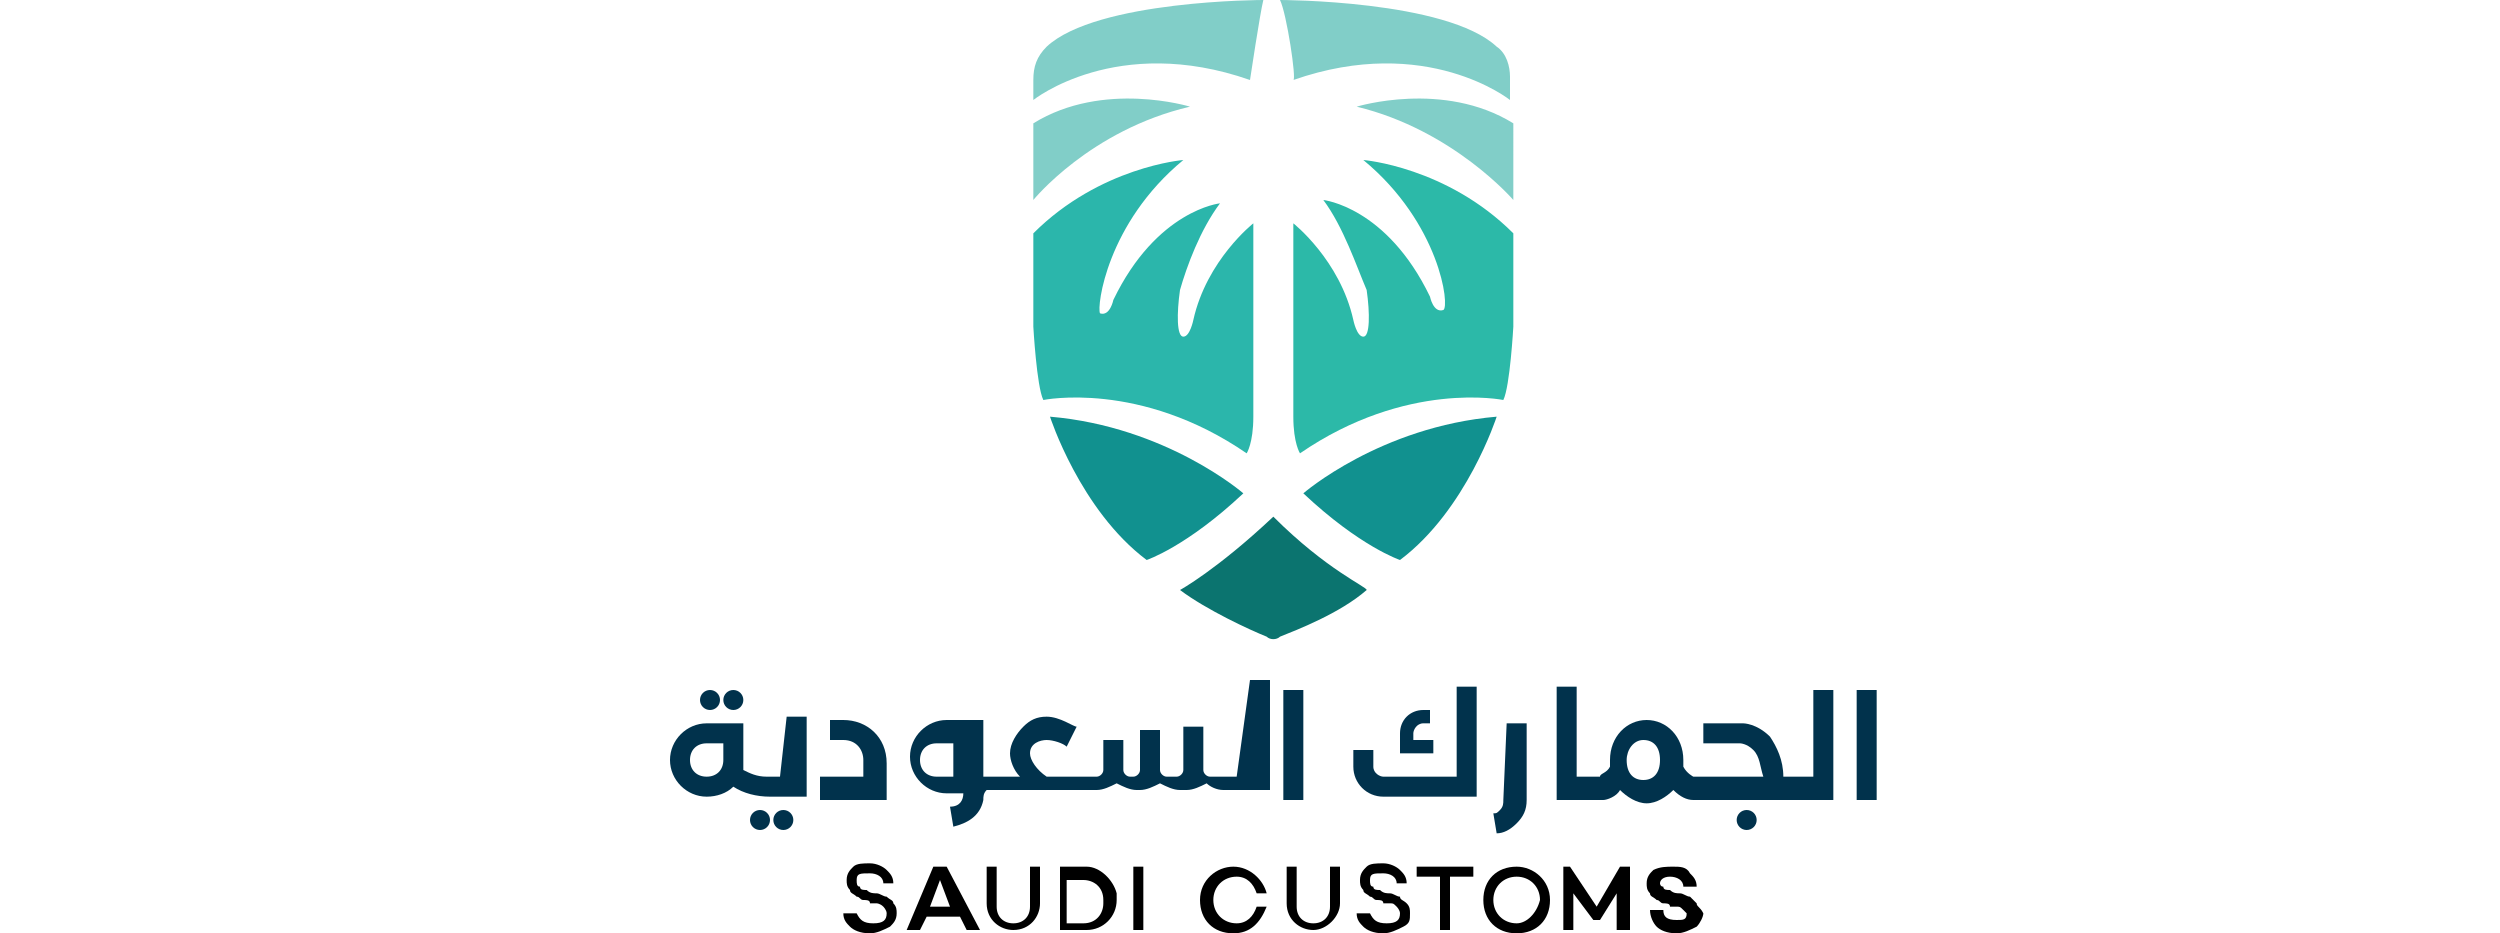 <?xml version="1.0" encoding="utf-8"?>
<!-- Generator: Adobe Illustrator 24.1.2, SVG Export Plug-In . SVG Version: 6.00 Build 0)  -->
<svg version="1.1" id="Layer_1" xmlns="http://www.w3.org/2000/svg" xmlns:xlink="http://www.w3.org/1999/xlink" x="0px" y="0px"
	 viewBox="0 0 75 28" style="enable-background:new 0 0 75 28;" xml:space="preserve">
<style type="text/css">
	.st0{fill:#01324C;}
	.st1{fill:#81CEC8;}
	.st2{fill:#2BB6AB;}
	.st3{fill:#11918F;}
	.st4{fill:#2CB9A8;}
	.st5{fill:#0B746F;}
</style>
<g>
	<g>
		<g>
			<circle class="st0" cx="52.4" cy="24.6" r="0.3"/>
			<circle class="st0" cx="23.5" cy="24.6" r="0.3"/>
			<circle class="st0" cx="22.8" cy="24.6" r="0.3"/>
			<path class="st0" d="M23.4,23.3H23c-0.3,0-0.5-0.1-0.7-0.2V23v-1.3h-1.1c-0.6,0-1.1,0.5-1.1,1.1v0c0,0.6,0.5,1.1,1.1,1.1
				c0.3,0,0.6-0.1,0.8-0.3c0.3,0.2,0.7,0.3,1.1,0.3h1.1v-2.4h-0.6L23.4,23.3L23.4,23.3z M21.7,22.8c0,0.3-0.2,0.5-0.5,0.5
				c-0.3,0-0.5-0.2-0.5-0.5v0c0-0.3,0.2-0.5,0.5-0.5h0.5V22.8z"/>
			<path class="st0" d="M25.3,21.6h-0.4v0.6h0.4c0.4,0,0.6,0.3,0.6,0.6v0.5h-1.3V24h2v-1.1C26.6,22.1,26,21.6,25.3,21.6z"/>
			<path class="st0" d="M37.1,23.3h-0.8c-0.1,0-0.2-0.1-0.2-0.2v-0.9v-0.4h-0.6v0.4v0.9c0,0.1-0.1,0.2-0.2,0.2H35
				c-0.1,0-0.2-0.1-0.2-0.2v-1.2h-0.6v1.2c0,0.1-0.1,0.2-0.2,0.2h-0.1c-0.1,0-0.2-0.1-0.2-0.2v-0.9h0h-0.6h0v0.9
				c0,0.1-0.1,0.2-0.2,0.2l-1.5,0c-0.3-0.2-0.5-0.5-0.5-0.7c0-0.3,0.3-0.4,0.5-0.4c0.2,0,0.5,0.1,0.6,0.2l0.3-0.6
				c-0.1,0-0.5-0.3-0.9-0.3c-0.3,0-0.5,0.1-0.7,0.3c-0.2,0.2-0.4,0.5-0.4,0.8c0,0.2,0.1,0.5,0.3,0.7l-1.1,0v-1.7h-1.1
				c-0.6,0-1.1,0.5-1.1,1.1v0c0,0.6,0.5,1.1,1.1,1.1h0.5c0,0.2-0.1,0.4-0.4,0.4l0.1,0.6c0.4-0.1,0.8-0.3,0.9-0.8
				c0-0.1,0-0.2,0.1-0.3l3.2,0v0h0.1c0.2,0,0.4-0.1,0.6-0.2c0.2,0.1,0.4,0.2,0.6,0.2h0.1c0.2,0,0.4-0.1,0.6-0.2
				c0.2,0.1,0.4,0.2,0.6,0.2h0.2c0.2,0,0.4-0.1,0.6-0.2c0.1,0.1,0.3,0.2,0.5,0.2v0h0c0,0,0,0,0.1,0h0.1v0l1.2,0v-3.3h-0.6L37.1,23.3
				L37.1,23.3z M28.6,23.3h-0.5c-0.3,0-0.5-0.2-0.5-0.5v0c0-0.3,0.2-0.5,0.5-0.5h0.5V23.3z"/>
			<rect x="38.5" y="20.7" class="st0" width="0.6" height="3.3"/>
			<rect x="55.7" y="20.7" class="st0" width="0.6" height="3.3"/>
			<path class="st0" d="M43.7,23.3h-2.2c-0.1,0-0.3-0.1-0.3-0.3v-0.5h-0.6v0.5c0,0.5,0.4,0.9,0.9,0.9h2.8v-3.3h-0.6L43.7,23.3
				L43.7,23.3z"/>
			<path class="st0" d="M43,22.2h-0.6v-0.2c0-0.1,0.1-0.3,0.3-0.3h0.2v-0.4h-0.2c-0.4,0-0.7,0.3-0.7,0.7v0.6h1L43,22.2L43,22.2
				L43,22.2z"/>
			<path class="st0" d="M45.1,24c0,0.1,0,0.2-0.1,0.3c-0.1,0.1-0.1,0.1-0.2,0.1l0.1,0.6c0.2,0,0.4-0.1,0.6-0.3
				c0.2-0.2,0.3-0.4,0.3-0.7v-2.3h-0.6L45.1,24L45.1,24z"/>
			<path class="st0" d="M54.4,23.3h-0.9c0-0.5-0.2-0.9-0.4-1.2c-0.4-0.4-0.8-0.4-0.8-0.4h-1.2v0.6h1.1c0,0,0.2,0,0.4,0.2
				c0.2,0.2,0.2,0.5,0.3,0.8h-2.1c0,0-0.2-0.1-0.3-0.3h0c0,0,0-0.1,0-0.2c0-0.7-0.5-1.2-1.1-1.2c-0.6,0-1.1,0.5-1.1,1.2
				c0,0.1,0,0.1,0,0.2c-0.1,0.2-0.3,0.2-0.3,0.3h-0.7v-2.7h-0.6V24h1.4h0c0.1,0,0.4-0.1,0.5-0.3c0.2,0.2,0.5,0.4,0.8,0.4
				c0.3,0,0.6-0.2,0.8-0.4c0.2,0.2,0.4,0.3,0.6,0.3h2.7l0,0H55v-3.3h-0.6L54.4,23.3L54.4,23.3L54.4,23.3z M49.3,23.4
				c-0.3,0-0.5-0.2-0.5-0.6c0-0.3,0.2-0.6,0.5-0.6c0.3,0,0.5,0.2,0.5,0.6C49.8,23.2,49.6,23.4,49.3,23.4z"/>
			<circle class="st0" cx="22" cy="21" r="0.3"/>
			<circle class="st0" cx="21.3" cy="21" r="0.3"/>
		</g>
		<g>
			<path d="M50.9,27.1c-0.1-0.1-0.1-0.1-0.2-0.2c-0.1,0-0.2-0.1-0.3-0.1c-0.1,0-0.2,0-0.3-0.1c-0.1,0-0.2,0-0.2-0.1
				c-0.1,0-0.1-0.1-0.1-0.1c0-0.1,0.1-0.2,0.3-0.2c0.2,0,0.4,0.1,0.4,0.3h0.4c0-0.2-0.1-0.3-0.2-0.4C50.6,26,50.4,26,50.2,26
				c-0.2,0-0.4,0-0.6,0.1c-0.1,0.1-0.2,0.2-0.2,0.4c0,0.1,0,0.2,0.1,0.3c0,0.1,0.1,0.1,0.2,0.2c0.1,0,0.1,0.1,0.2,0.1
				c0.1,0,0.2,0,0.2,0.1c0.1,0,0.2,0,0.2,0c0.1,0,0.1,0,0.2,0.1c0,0,0.1,0.1,0.1,0.1c0,0.2-0.1,0.2-0.3,0.2c-0.3,0-0.4-0.1-0.4-0.3
				h-0.4c0,0.2,0.1,0.4,0.2,0.5c0.1,0.1,0.3,0.2,0.6,0.2c0.2,0,0.4-0.1,0.6-0.2c0.1-0.1,0.2-0.3,0.2-0.4
				C51,27.2,50.9,27.2,50.9,27.1z"/>
			<path d="M28.4,26H28h0l-0.8,1.9h0.4l0.2-0.4h0.5h0.5l0.2,0.4h0.4L28.4,26L28.4,26z M28.2,27.2h-0.3l0.3-0.8v0v0l0.3,0.8H28.2z"/>
			<path d="M30.9,27.2c0,0.3-0.2,0.5-0.5,0.5s-0.5-0.2-0.5-0.5V26h-0.3v1.1c0,0.5,0.4,0.8,0.8,0.8c0.5,0,0.8-0.4,0.8-0.8V26h-0.3
				V27.2L30.9,27.2z"/>
			<path d="M39.9,27.2c0,0.3-0.2,0.5-0.5,0.5c-0.3,0-0.5-0.2-0.5-0.5V26h-0.3v1.1c0,0.5,0.4,0.8,0.8,0.8s0.8-0.4,0.8-0.8V26h-0.3
				L39.9,27.2L39.9,27.2z"/>
			<path d="M32.6,26h-0.8v1.9h0.8c0.5,0,0.9-0.4,0.9-0.9v-0.2C33.4,26.4,33,26,32.6,26z M33.1,27.1c0,0.3-0.2,0.6-0.6,0.6h-0.5v-1.3
				h0.5c0.3,0,0.6,0.2,0.6,0.6V27.1z"/>
			<rect x="34" y="26" width="0.3" height="1.9"/>
			<path d="M37.1,26.3c0.3,0,0.5,0.2,0.6,0.5H38c-0.1-0.4-0.5-0.8-1-0.8c-0.5,0-1,0.4-1,1s0.4,1,1,1c0.5,0,0.8-0.3,1-0.8h-0.3
				c-0.1,0.3-0.3,0.5-0.6,0.5c-0.4,0-0.7-0.3-0.7-0.7C36.4,26.6,36.7,26.3,37.1,26.3z"/>
			<polygon points="42.5,26.3 43.2,26.3 43.2,27.9 43.5,27.9 43.5,26.3 44.2,26.3 44.2,26 42.5,26 			"/>
			<path d="M45.5,26c-0.6,0-1,0.4-1,1s0.4,1,1,1s1-0.4,1-1S46,26,45.5,26z M45.5,27.7c-0.4,0-0.7-0.3-0.7-0.7c0-0.4,0.3-0.7,0.7-0.7
				c0.4,0,0.7,0.3,0.7,0.7C46.1,27.4,45.8,27.7,45.5,27.7z"/>
			<polygon points="47.9,27.2 47.1,26 46.9,26 46.9,27.9 47.2,27.9 47.2,26.8 47.8,27.6 48,27.6 48.5,26.8 48.5,27.9 48.9,27.9 
				48.9,26 48.6,26 			"/>
			<path d="M26.6,26.9c-0.1,0-0.2-0.1-0.3-0.1c-0.1,0-0.2,0-0.3-0.1c-0.1,0-0.2,0-0.2-0.1c-0.1,0-0.1-0.1-0.1-0.2
				c0-0.2,0.1-0.2,0.4-0.2c0.2,0,0.4,0.1,0.4,0.3h0.3c0-0.2-0.1-0.3-0.2-0.4c-0.1-0.1-0.3-0.2-0.5-0.2c-0.2,0-0.4,0-0.5,0.1
				s-0.2,0.2-0.2,0.4c0,0.1,0,0.2,0.1,0.3c0,0.1,0.1,0.1,0.2,0.2c0.1,0,0.1,0.1,0.2,0.1c0.1,0,0.2,0,0.2,0.1c0.1,0,0.2,0,0.2,0
				s0.1,0,0.2,0.1c0,0,0.1,0.1,0.1,0.2c0,0.2-0.1,0.3-0.4,0.3c-0.3,0-0.4-0.1-0.5-0.3h-0.4c0,0.2,0.1,0.3,0.2,0.4
				c0.1,0.1,0.3,0.2,0.6,0.2c0.2,0,0.4-0.1,0.6-0.2c0.1-0.1,0.2-0.2,0.2-0.4c0-0.1,0-0.2-0.1-0.3C26.8,27,26.7,27,26.6,26.9z"/>
			<path d="M42,26.9c-0.1,0-0.2-0.1-0.3-0.1s-0.2,0-0.3-0.1c-0.1,0-0.2,0-0.2-0.1c-0.1,0-0.1-0.1-0.1-0.2c0-0.2,0.1-0.2,0.4-0.2
				c0.2,0,0.4,0.1,0.4,0.3h0.3c0-0.2-0.1-0.3-0.2-0.4c-0.1-0.1-0.3-0.2-0.5-0.2c-0.2,0-0.4,0-0.5,0.1c-0.1,0.1-0.2,0.2-0.2,0.4
				c0,0.1,0,0.2,0.1,0.3c0,0.1,0.1,0.1,0.2,0.2c0.1,0,0.1,0.1,0.2,0.1c0.1,0,0.2,0,0.2,0.1c0.1,0,0.2,0,0.2,0c0.1,0,0.1,0,0.2,0.1
				c0,0,0.1,0.1,0.1,0.2c0,0.2-0.1,0.3-0.4,0.3c-0.3,0-0.4-0.1-0.5-0.3h-0.4c0,0.2,0.1,0.3,0.2,0.4c0.1,0.1,0.3,0.2,0.6,0.2
				c0.2,0,0.4-0.1,0.6-0.2s0.2-0.2,0.2-0.4c0-0.1,0-0.2-0.1-0.3C42.1,27,42,27,42,26.9z"/>
		</g>
	</g>
	<g>
		<path class="st1" d="M37.9,0c0,0-5,0-6.5,1.4C31.1,1.7,31,2,31,2.4V3c0,0,2.5-2,6.5-0.6C37.5,2.4,37.8,0.4,37.9,0z"/>
		<path class="st1" d="M35.7,3.2c0,0-2.6-0.8-4.7,0.5V6C31,6,32.7,3.9,35.7,3.2z"/>
		<path class="st2" d="M35.5,4.8C35.5,4.8,33,5,31,7v2.8c0,0,0.1,1.8,0.3,2.2c0,0,2.9-0.6,6.1,1.6c0,0,0.2-0.3,0.2-1.1
			c0-0.8,0-5.8,0-5.8s-1.4,1.1-1.8,2.9c0,0-0.1,0.5-0.3,0.5s-0.2-0.7-0.1-1.4c0.2-0.7,0.6-1.8,1.2-2.6c0,0-1.9,0.2-3.2,2.9
			c0,0-0.1,0.5-0.4,0.4C32.9,9.2,33.2,6.7,35.5,4.8z"/>
		<path class="st3" d="M31.5,12.5c0,0,0.9,2.8,2.9,4.3c0,0,1.2-0.4,2.9-2C37.3,14.8,35,12.8,31.5,12.5z"/>
		<path class="st1" d="M38.4,0c0,0,5,0,6.5,1.4c0.3,0.2,0.4,0.6,0.4,0.9V3c0,0-2.5-2-6.5-0.6C38.9,2.4,38.6,0.4,38.4,0z"/>
		<path class="st1" d="M40.7,3.2c0,0,2.6-0.8,4.7,0.5V6C45.4,6,43.6,3.9,40.7,3.2z"/>
		<path class="st4" d="M40.9,4.8c0,0,2.5,0.2,4.5,2.2v2.8c0,0-0.1,1.8-0.3,2.2c0,0-2.9-0.6-6.1,1.6c0,0-0.2-0.3-0.2-1.1
			c0-0.8,0-5.8,0-5.8s1.4,1.1,1.8,2.9c0,0,0.1,0.5,0.3,0.5s0.2-0.7,0.1-1.4C40.7,8,40.3,6.8,39.7,6c0,0,1.9,0.2,3.2,2.9
			c0,0,0.1,0.5,0.4,0.4C43.5,9.2,43.2,6.7,40.9,4.8z"/>
		<path class="st3" d="M44.9,12.5c0,0-0.9,2.8-2.9,4.3c0,0-1.2-0.4-2.9-2C39.1,14.8,41.4,12.8,44.9,12.5z"/>
		<path class="st5" d="M38.2,15.5c-1.7,1.6-2.8,2.2-2.8,2.2c0.8,0.6,2.1,1.2,2.6,1.4c0.1,0.1,0.3,0.1,0.4,0c0.5-0.2,1.8-0.7,2.6-1.4
			C41,17.6,39.8,17.1,38.2,15.5z"/>
	</g>
</g>
</svg>
